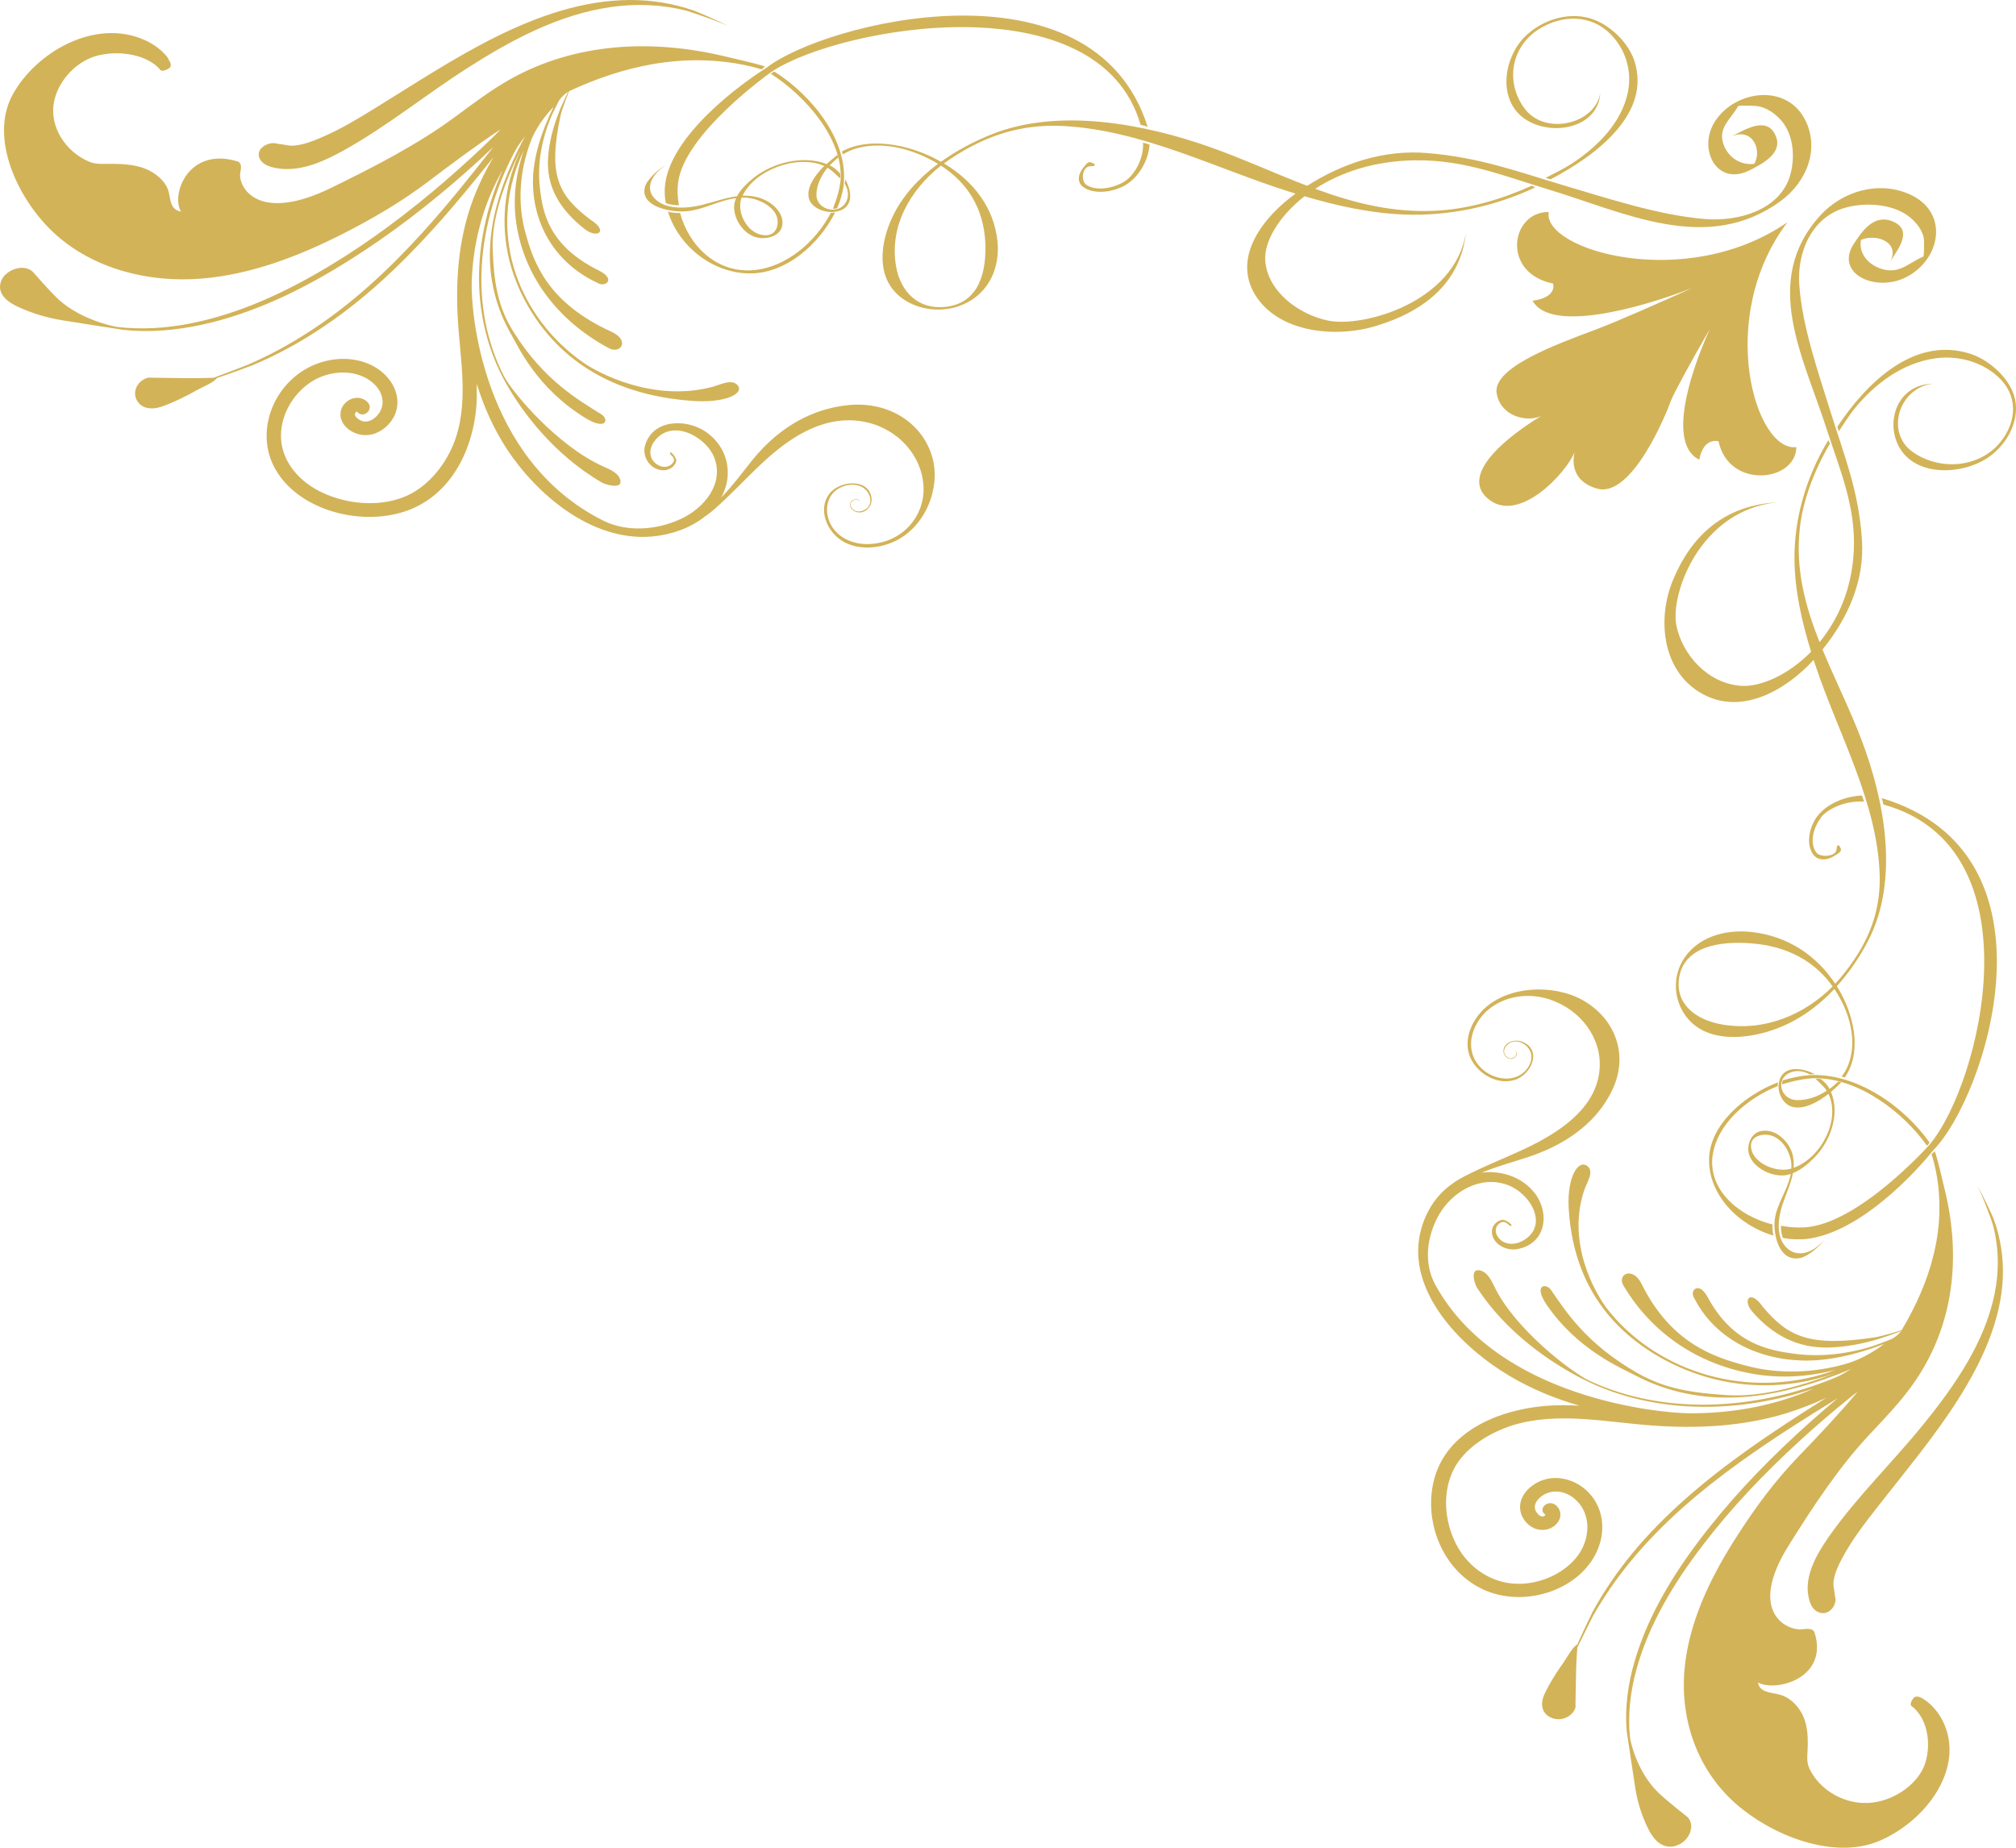 <svg width="36" height="33" viewBox="0 0 36 33" fill="none" xmlns="http://www.w3.org/2000/svg">
<path d="M32.413 19.258C33.193 19.25 33.996 19.874 34.41 20.462C34.422 20.447 34.442 20.437 34.455 20.403C34.008 19.769 33.152 19.149 32.3 19.203C32.154 19.213 31.989 19.248 31.836 19.295C31.823 19.319 31.823 19.346 31.823 19.366C32.003 19.31 32.235 19.258 32.413 19.256V19.258ZM30.582 20.634C30.501 21.253 31.043 21.714 31.652 21.869C31.648 21.922 31.646 22.002 31.673 22.068C31.047 21.89 30.509 21.34 30.519 20.705C30.527 20.104 31.127 19.568 31.752 19.329C31.75 19.348 31.742 19.379 31.744 19.398C31.175 19.625 30.656 20.095 30.584 20.634H30.582ZM32.156 22.133C32.05 22.137 31.944 22.13 31.838 22.109C31.815 22.064 31.801 21.969 31.803 21.896C31.803 21.896 31.803 21.894 31.803 21.892C31.948 21.918 32.093 21.929 32.229 21.92C33.189 21.86 34.44 20.463 34.463 20.435C35.372 19.342 36.413 15.137 33.633 14.369C33.625 14.334 33.619 14.307 33.601 14.253C36.929 15.255 35.431 19.632 34.526 20.538C34.234 20.909 33.158 22.096 32.158 22.135L32.156 22.133ZM29.924 32.968C29.688 33.032 29.535 32.861 29.445 32.687C29.325 32.453 29.243 32.198 29.203 31.942C29.182 31.807 29.054 30.968 29.05 30.927C29.011 30.504 29.07 30.077 29.19 29.669C29.443 28.797 29.953 27.997 30.527 27.274C31.059 26.604 31.667 25.985 32.315 25.406C32.48 25.258 32.647 25.114 32.816 24.972C32.231 25.331 31.65 25.698 31.094 26.097C30.364 26.621 29.677 27.205 29.117 27.887C28.864 28.194 28.64 28.52 28.446 28.862C28.424 28.901 28.271 29.212 28.167 29.426C28.153 29.594 28.145 29.765 28.143 29.933C28.141 30.107 28.128 30.517 28.137 30.483C28.094 30.659 27.868 30.759 27.692 30.674C27.515 30.59 27.509 30.41 27.578 30.261C27.672 30.06 27.792 29.869 27.923 29.688C27.978 29.611 28.073 29.422 28.167 29.369C28.269 29.139 28.418 28.828 28.438 28.789C28.638 28.422 28.877 28.074 29.145 27.746C29.724 27.044 30.438 26.443 31.194 25.904C31.654 25.575 32.131 25.267 32.614 24.964C32.378 25.073 32.133 25.168 31.883 25.245C31.116 25.477 30.315 25.517 29.514 25.46C28.695 25.402 27.808 25.207 27.01 25.456C26.586 25.59 26.148 25.865 25.956 26.248C25.752 26.659 25.795 27.166 25.997 27.568C26.186 27.945 26.557 28.244 27.018 28.282C27.438 28.317 27.884 28.134 28.141 27.827C28.398 27.52 28.442 27.035 28.108 26.76C27.949 26.629 27.725 26.591 27.544 26.711C27.462 26.765 27.391 26.851 27.411 26.949C27.423 27.009 27.523 27.143 27.599 27.055C27.431 26.941 27.684 26.732 27.823 26.924C27.935 27.082 27.806 27.271 27.627 27.314C27.399 27.37 27.193 27.192 27.152 26.994C27.116 26.814 27.209 26.645 27.36 26.535C27.68 26.295 28.112 26.387 28.369 26.657C28.622 26.921 28.669 27.295 28.55 27.623C28.277 28.385 27.226 28.746 26.463 28.377C25.689 28.003 25.383 27.031 25.65 26.292C25.964 25.43 27.026 25.088 27.931 25.097C28.023 25.097 28.112 25.101 28.204 25.105C27.764 24.979 27.342 24.803 26.955 24.573C26.109 24.071 25.202 23.141 25.338 22.146C25.391 21.77 25.585 21.392 25.911 21.158C26.062 21.042 26.256 20.956 26.408 20.883C26.718 20.739 27.036 20.613 27.342 20.462C27.931 20.169 28.518 19.746 28.565 19.084C28.603 18.539 28.228 18.033 27.672 17.85C27.124 17.668 26.502 17.889 26.311 18.413C26.223 18.657 26.27 18.924 26.48 19.104C26.688 19.282 27.032 19.34 27.238 19.125C27.33 19.029 27.381 18.887 27.321 18.765C27.27 18.66 27.134 18.572 27.006 18.608C26.895 18.638 26.802 18.778 26.9 18.866C27.022 18.982 27.148 18.786 27.032 18.765C27.134 18.78 27.075 18.902 26.999 18.911C26.918 18.921 26.849 18.848 26.847 18.778C26.843 18.623 27.032 18.552 27.169 18.601C27.55 18.735 27.352 19.196 27.046 19.288C26.704 19.391 26.339 19.138 26.239 18.844C26.139 18.552 26.28 18.228 26.504 18.016C26.938 17.605 27.737 17.575 28.249 17.855C28.834 18.177 29.088 18.821 28.799 19.449C28.555 19.98 28.051 20.416 27.275 20.669C27.006 20.757 26.722 20.834 26.459 20.943C26.82 20.898 27.191 21.027 27.411 21.315C27.672 21.658 27.619 22.208 27.099 22.308C26.887 22.349 26.637 22.206 26.641 21.991C26.643 21.892 26.722 21.802 26.83 21.785C26.881 21.778 27.03 21.881 26.983 21.894C26.942 21.907 26.895 21.778 26.79 21.841C26.686 21.903 26.692 22.021 26.757 22.103C26.863 22.24 27.048 22.24 27.193 22.16C27.674 21.89 27.326 21.308 26.918 21.162C26.429 20.984 25.936 21.289 25.705 21.68C25.477 22.07 25.416 22.555 25.632 22.948C26.751 24.983 29.657 25.239 30.177 25.241C30.894 25.243 31.601 25.123 32.26 24.854C32.302 24.837 32.345 24.818 32.388 24.799C31.748 25.013 31.067 25.133 30.385 25.125C29.645 25.118 28.909 24.959 28.259 24.627C27.719 24.352 26.9 23.813 26.374 22.995C26.333 22.933 26.243 22.648 26.427 22.689C26.565 22.719 26.633 22.873 26.686 22.98C27.052 23.74 28.069 24.513 28.385 24.661C29.044 24.968 29.783 25.101 30.519 25.086C31.281 25.071 32.039 24.902 32.734 24.62C32.775 24.603 32.814 24.586 32.855 24.567C32.924 24.53 32.991 24.489 33.059 24.449C32.898 24.517 32.734 24.578 32.569 24.637C32.013 24.829 31.422 24.964 30.823 24.96C30.252 24.959 29.694 24.824 29.201 24.564C28.956 24.434 28.18 24.118 27.623 23.309C27.609 23.29 27.566 23.236 27.621 23.305C27.374 22.946 27.605 22.907 27.698 23.04C27.959 23.418 28.322 23.998 29.243 24.524C29.745 24.811 30.238 24.878 30.849 24.917C31.459 24.955 32.164 24.753 32.726 24.541C32.733 24.539 32.747 24.532 32.771 24.522C32.629 24.573 32.484 24.616 32.335 24.65C31.648 24.805 30.915 24.762 30.254 24.522C29.582 24.281 28.966 23.854 28.577 23.296C28.391 23.03 28.063 22.489 28.012 21.572C27.982 21.004 28.192 20.701 28.347 20.827C28.471 20.926 28.34 21.111 28.298 21.235C27.961 22.184 28.489 23.101 28.695 23.369C29.109 23.904 29.708 24.313 30.385 24.526C31.067 24.743 31.813 24.753 32.504 24.556C32.598 24.53 32.692 24.498 32.783 24.464C32.321 24.586 31.83 24.62 31.353 24.545C30.33 24.382 29.5 23.809 29.003 22.98C28.852 22.766 29.15 22.603 29.311 22.925C29.84 23.996 30.617 24.241 31.181 24.391C31.766 24.547 32.398 24.522 32.975 24.354C33.054 24.331 33.328 24.243 33.645 24.004C33.146 24.195 32.627 24.316 32.164 24.298C31.33 24.268 30.599 23.875 30.248 23.172C30.169 23.049 30.336 22.873 30.493 23.165C30.945 24.006 31.591 24.118 32.046 24.178C32.514 24.24 32.995 24.182 33.442 24.041C33.468 24.034 33.613 23.981 33.772 23.918C33.837 23.884 33.888 23.848 33.951 23.773C33.809 23.826 33.668 23.876 33.539 23.916C33.258 24 32.967 24.056 32.669 24.066C32.097 24.082 31.658 23.845 31.294 23.429C31.104 23.214 31.257 23.019 31.475 23.335C31.927 23.875 32.313 24.06 33.47 23.886C33.621 23.863 33.937 23.764 33.957 23.758C34.212 23.33 34.418 22.873 34.532 22.395C34.597 22.124 34.634 21.845 34.632 21.566C34.632 21.396 34.624 21.025 34.491 20.611C34.516 20.591 34.528 20.587 34.548 20.557C34.614 20.74 34.677 21.046 34.722 21.224C35.023 22.433 34.903 23.682 34.153 24.732C33.929 25.045 33.662 25.326 33.395 25.608C32.834 26.205 32.372 26.913 31.944 27.596C31.194 28.791 31.909 29.132 32.186 29.098C32.272 29.089 32.378 29.076 32.404 29.16C32.657 29.971 31.713 30.225 31.393 30.049C31.42 30.225 31.616 30.225 31.762 30.261C31.968 30.309 32.129 30.483 32.205 30.661C32.272 30.822 32.284 30.996 32.282 31.165C32.282 31.292 32.249 31.453 32.306 31.575C32.49 31.979 32.967 32.255 33.444 32.193C33.859 32.139 34.267 31.846 34.381 31.483C34.495 31.116 34.406 30.676 34.139 30.472C34.084 30.45 34.157 30.324 34.194 30.308C34.245 30.285 34.308 30.319 34.349 30.345C34.499 30.44 34.62 30.59 34.695 30.742C35.101 31.569 34.398 32.526 33.55 32.882C32.7 33.237 31.518 32.736 30.882 32.107C30.226 31.457 29.981 30.547 30.095 29.68C30.201 28.872 30.58 28.111 31.029 27.417C31.349 26.917 31.699 26.445 32.117 26.011C32.48 25.634 32.839 25.254 33.171 24.857C33.128 24.889 33.085 24.921 33.044 24.955C32.728 25.209 32.423 25.471 32.127 25.743C31.508 26.31 30.927 26.919 30.423 27.576C29.893 28.265 29.431 29.025 29.213 29.851C29.111 30.236 29.066 30.635 29.107 31.032C29.111 31.071 29.215 31.622 29.604 32.007C29.753 32.155 30.163 32.474 30.111 32.432C30.301 32.578 30.165 32.902 29.924 32.964V32.968ZM32.519 14.603C32.392 14.762 32.302 15.047 32.433 15.225C32.502 15.319 32.794 15.305 32.796 15.163C32.796 15.126 32.814 15.053 32.857 15.126C32.9 15.2 32.855 15.223 32.783 15.27C32.633 15.371 32.445 15.397 32.351 15.216C32.254 15.026 32.321 14.759 32.443 14.59C32.612 14.356 32.949 14.22 33.248 14.208C33.262 14.24 33.277 14.285 33.285 14.317C32.932 14.294 32.629 14.457 32.514 14.601L32.519 14.603ZM32.763 28.497C32.777 28.535 32.763 28.486 32.763 28.497V28.497ZM32.284 28.454C32.245 28.081 32.464 27.722 32.675 27.421C33.169 26.722 33.803 26.11 34.343 25.443C34.905 24.751 35.439 23.979 35.616 23.116C35.7 22.708 35.696 22.289 35.59 21.884C35.576 21.828 35.408 21.36 35.304 21.165C35.406 21.34 35.584 21.721 35.6 21.768C35.724 22.103 35.779 22.459 35.765 22.813C35.733 23.59 35.39 24.324 34.97 24.987C34.542 25.663 34.02 26.282 33.525 26.917C33.299 27.205 33.071 27.501 32.9 27.821C32.832 27.947 32.769 28.081 32.745 28.22C32.726 28.323 32.763 28.401 32.765 28.497C32.822 28.637 32.679 28.853 32.504 28.804C32.345 28.763 32.3 28.585 32.286 28.454H32.284ZM26.376 23C26.415 23.068 26.296 22.867 26.376 23V23ZM33.244 13.22C33.032 12.662 32.765 12.134 32.545 11.6C33.006 11.033 33.295 10.361 33.25 9.657C33.195 8.775 32.936 8.15 32.702 7.397C32.476 6.669 32.178 5.83 32.129 5.07C32.093 4.516 32.343 3.864 32.983 3.701C33.319 3.615 33.762 3.643 34.049 3.838C34.2 3.941 34.343 4.111 34.357 4.289C34.359 4.321 34.363 4.574 34.343 4.583C34.076 4.697 33.906 4.915 33.572 4.793C33.328 4.703 33.191 4.501 33.232 4.284C33.523 4.16 33.947 4.344 33.745 4.686C33.745 4.686 33.752 4.677 33.76 4.66C33.756 4.667 33.749 4.677 33.745 4.686C33.866 4.484 34.181 4.121 33.806 3.958C33.466 3.81 33.248 4.132 33.105 4.353C33.097 4.364 33.091 4.375 33.085 4.387C33.083 4.39 33.079 4.394 33.077 4.396C33.077 4.396 33.079 4.392 33.081 4.39C32.789 4.907 33.513 5.225 34.047 4.946C34.66 4.626 34.813 3.784 34.094 3.467C33.529 3.22 32.894 3.426 32.514 3.838C31.434 5.014 32.213 6.388 32.62 7.667C32.847 8.373 33.144 9.041 33.103 9.846C33.069 10.526 32.818 11.07 32.492 11.469C32.237 10.825 32.06 10.17 32.139 9.442C32.194 8.925 32.406 8.384 32.679 7.92C32.671 7.908 32.661 7.89 32.649 7.861C32.241 8.532 32.038 9.288 32.044 9.983C32.048 10.544 32.174 11.1 32.341 11.64C31.923 12.065 31.422 12.276 31.08 12.248C30.486 12.199 30.048 11.692 29.938 11.185C29.814 10.616 30.358 9.108 31.736 8.972C30.768 9.026 30.183 9.591 29.863 10.389C29.596 11.056 29.675 11.993 30.399 12.392C31.122 12.793 31.919 12.297 32.386 11.786C32.386 11.786 32.386 11.786 32.386 11.784C32.396 11.816 32.406 11.847 32.417 11.879C32.826 13.109 33.533 14.336 33.566 15.644C33.582 16.341 33.328 16.908 32.871 17.457C32.839 17.496 32.806 17.533 32.771 17.569C32.443 17.071 31.931 16.719 31.285 16.646C30.79 16.588 30.279 16.747 30.04 17.17C29.857 17.496 29.898 17.913 30.146 18.2C30.519 18.63 31.208 18.559 31.701 18.38C32.113 18.23 32.465 17.973 32.757 17.663C32.822 17.76 32.881 17.865 32.93 17.977C33.081 18.316 33.14 18.715 32.987 19.061C32.963 19.117 32.924 19.177 32.885 19.23C32.9 19.231 32.916 19.233 32.942 19.244C33.246 18.805 33.114 18.183 32.875 17.741C32.853 17.698 32.826 17.655 32.8 17.614C33.026 17.365 33.214 17.084 33.36 16.801C33.925 15.71 33.65 14.289 33.242 13.216L33.244 13.22ZM32.726 17.618C32.235 18.112 31.514 18.43 30.752 18.297C30.246 18.209 29.904 17.902 29.987 17.444C30.089 16.895 30.725 16.805 31.271 16.848C31.917 16.897 32.406 17.168 32.726 17.618ZM33.849 4.51C33.849 4.51 33.845 4.518 33.841 4.523C33.843 4.518 33.847 4.514 33.849 4.51ZM33.796 4.6C33.786 4.617 33.774 4.636 33.762 4.658C33.772 4.643 33.784 4.621 33.796 4.6ZM33.837 4.531C33.837 4.531 33.825 4.551 33.817 4.564C33.825 4.551 33.831 4.54 33.837 4.531ZM31.762 19.366C31.744 19.525 31.84 19.726 32.009 19.769C32.219 19.821 32.464 19.683 32.651 19.537C32.653 19.542 32.657 19.548 32.659 19.553C32.861 20.006 32.525 20.677 32.029 20.857C32.035 20.776 32.029 20.695 32.009 20.613C31.948 20.392 31.713 20.147 31.444 20.201C31.253 20.241 31.186 20.475 31.235 20.624C31.306 20.843 31.591 20.999 31.83 20.993C31.881 20.993 31.931 20.982 31.978 20.965C31.927 21.252 31.711 21.521 31.689 21.813C31.671 22.068 31.773 22.545 32.15 22.467C32.288 22.439 32.504 22.251 32.578 22.145C32.37 22.381 32.099 22.468 31.909 22.289C31.703 22.096 31.752 21.75 31.828 21.521C31.889 21.332 31.98 21.145 32.017 20.952C32.164 20.892 32.294 20.782 32.394 20.68C32.692 20.381 32.861 19.892 32.696 19.501C32.745 19.462 32.869 19.342 32.879 19.331C32.861 19.323 32.849 19.319 32.824 19.318C32.783 19.359 32.718 19.413 32.669 19.449C32.667 19.443 32.663 19.437 32.661 19.432C32.629 19.372 32.578 19.323 32.514 19.271C32.47 19.267 32.443 19.265 32.423 19.271C32.486 19.327 32.584 19.421 32.62 19.48C32.457 19.587 32.268 19.655 32.08 19.647C31.795 19.636 31.697 19.273 31.964 19.158C32.082 19.108 32.209 19.128 32.323 19.19C32.359 19.185 32.384 19.183 32.41 19.186C32.158 19.052 31.803 19.024 31.762 19.364V19.366ZM31.989 20.87C31.989 20.87 31.983 20.872 31.978 20.873C31.695 20.956 31.243 20.744 31.269 20.441C31.283 20.289 31.471 20.244 31.603 20.274C31.838 20.327 31.976 20.593 31.989 20.793C31.989 20.819 31.989 20.845 31.989 20.872V20.87ZM33.896 7.951C33.672 7.493 33.9 6.864 34.514 6.854C33.913 6.922 33.654 7.725 34.163 8.077C34.66 8.419 35.353 8.344 35.716 7.903C36.024 7.526 36.042 7.049 35.665 6.716C35.376 6.459 34.962 6.345 34.565 6.399C33.968 6.48 33.478 6.86 33.124 7.289C33.026 7.407 32.924 7.575 32.836 7.702C32.83 7.685 32.816 7.641 32.81 7.622C33.317 6.858 34.165 5.999 35.174 6.315C35.49 6.414 35.804 6.688 35.932 6.976C36.112 7.378 35.916 7.846 35.569 8.122C35.107 8.489 34.19 8.547 33.896 7.951ZM15.067 3.295C15.052 3.43 15.008 3.58 14.95 3.718C14.924 3.729 14.895 3.728 14.873 3.728C14.94 3.565 15.003 3.353 15.012 3.192C15.046 2.475 14.392 1.719 13.766 1.318C13.785 1.307 13.795 1.29 13.829 1.279C14.506 1.708 15.152 2.516 15.065 3.295H15.067ZM13.375 4.883C12.684 4.872 12.103 4.359 11.928 3.778C11.999 3.804 12.087 3.804 12.144 3.803C12.295 4.368 12.778 4.881 13.454 4.825C14.041 4.776 14.571 4.315 14.836 3.801C14.857 3.803 14.891 3.797 14.912 3.795C14.63 4.36 14.031 4.894 13.375 4.883ZM12.107 3.275C12.093 3.4 12.099 3.533 12.124 3.666C12.124 3.666 12.122 3.666 12.12 3.666C12.04 3.666 11.936 3.649 11.889 3.627C11.871 3.529 11.865 3.43 11.873 3.334C11.948 2.417 13.273 1.468 13.687 1.211C14.702 0.41 19.512 -0.824 20.494 2.264C20.435 2.245 20.408 2.237 20.368 2.23C19.622 -0.348 15.014 0.474 13.795 1.271C13.762 1.292 12.203 2.395 12.107 3.275ZM3.003 1.054C3.032 1.093 3.067 1.151 3.04 1.198C3.022 1.232 2.883 1.296 2.859 1.243C2.645 0.99 2.17 0.893 1.766 0.987C1.367 1.078 1.035 1.445 0.963 1.825C0.882 2.262 1.165 2.709 1.599 2.891C1.73 2.945 1.905 2.923 2.046 2.926C2.231 2.93 2.421 2.945 2.592 3.012C2.781 3.087 2.967 3.241 3.014 3.432C3.046 3.568 3.042 3.748 3.232 3.778C3.05 3.479 3.358 2.621 4.232 2.88C4.324 2.906 4.306 3.003 4.291 3.082C4.247 3.334 4.595 4.001 5.918 3.353C6.676 2.982 7.461 2.58 8.129 2.086C8.445 1.852 8.759 1.614 9.107 1.417C10.275 0.762 11.639 0.693 12.945 1.007C13.137 1.054 13.467 1.123 13.664 1.189C13.632 1.206 13.628 1.217 13.603 1.239C13.159 1.105 12.755 1.084 12.57 1.078C12.266 1.069 11.963 1.093 11.663 1.144C11.139 1.234 10.636 1.408 10.161 1.629C10.155 1.648 10.037 1.936 10.008 2.073C9.782 3.13 9.969 3.488 10.542 3.922C10.88 4.134 10.662 4.269 10.436 4.087C9.994 3.739 9.749 3.329 9.788 2.805C9.806 2.533 9.88 2.267 9.978 2.011C10.022 1.895 10.084 1.767 10.145 1.638C10.063 1.693 10.022 1.739 9.982 1.797C9.906 1.943 9.845 2.073 9.837 2.097C9.67 2.501 9.59 2.941 9.643 3.374C9.692 3.791 9.796 4.389 10.695 4.832C11.007 4.986 10.811 5.134 10.679 5.057C9.927 4.711 9.523 4.027 9.517 3.261C9.513 2.836 9.662 2.363 9.884 1.91C9.613 2.192 9.509 2.441 9.482 2.513C9.281 3.037 9.234 3.617 9.383 4.158C9.527 4.681 9.77 5.401 10.917 5.924C11.264 6.081 11.076 6.349 10.848 6.205C9.963 5.722 9.364 4.943 9.221 3.997C9.154 3.559 9.207 3.108 9.354 2.687C9.313 2.769 9.277 2.853 9.246 2.939C9.01 3.567 8.995 4.252 9.209 4.887C9.421 5.514 9.845 6.077 10.414 6.474C10.697 6.673 11.679 7.186 12.723 6.909C12.857 6.873 13.065 6.761 13.169 6.877C13.3 7.023 12.965 7.206 12.348 7.159C11.351 7.085 10.772 6.764 10.489 6.586C9.894 6.21 9.45 5.634 9.209 5.006C8.969 4.394 8.946 3.718 9.138 3.093C9.179 2.958 9.232 2.825 9.291 2.696C9.279 2.717 9.27 2.732 9.268 2.735C9.02 3.245 8.777 3.887 8.798 4.447C8.818 5.008 8.877 5.465 9.173 5.933C9.715 6.796 10.334 7.146 10.738 7.399C10.88 7.489 10.829 7.699 10.446 7.461C10.52 7.513 10.463 7.472 10.442 7.459C9.58 6.923 9.26 6.199 9.128 5.971C8.861 5.508 8.732 4.991 8.749 4.467C8.765 3.917 8.93 3.379 9.158 2.874C9.226 2.724 9.299 2.576 9.378 2.432C9.332 2.492 9.287 2.554 9.244 2.616C9.224 2.651 9.203 2.687 9.183 2.724C8.851 3.353 8.645 4.044 8.604 4.742C8.563 5.416 8.685 6.1 8.997 6.714C9.148 7.01 9.957 7.966 10.77 8.33C10.884 8.38 11.05 8.447 11.078 8.577C11.117 8.747 10.811 8.655 10.744 8.616C9.87 8.105 9.311 7.337 9.028 6.832C8.69 6.225 8.539 5.544 8.555 4.864C8.569 4.239 8.722 3.617 8.975 3.035C8.952 3.074 8.932 3.112 8.912 3.151C8.598 3.746 8.443 4.392 8.423 5.051C8.408 5.529 8.594 8.206 10.77 9.297C11.192 9.509 11.722 9.468 12.152 9.271C12.584 9.073 12.933 8.631 12.755 8.174C12.609 7.796 11.987 7.457 11.679 7.89C11.588 8.019 11.582 8.189 11.726 8.29C11.816 8.354 11.942 8.361 12.014 8.268C12.087 8.17 11.948 8.125 11.963 8.088C11.979 8.045 12.085 8.185 12.077 8.232C12.054 8.33 11.954 8.401 11.847 8.399C11.612 8.397 11.467 8.161 11.516 7.968C11.641 7.493 12.24 7.463 12.607 7.714C12.992 7.979 13.098 8.459 12.896 8.852C12.89 8.863 12.884 8.874 12.878 8.886C13.082 8.678 13.257 8.438 13.438 8.213C13.931 7.605 14.533 7.294 15.158 7.234C15.898 7.165 16.493 7.579 16.654 8.187C16.795 8.719 16.528 9.41 15.972 9.67C15.686 9.803 15.307 9.831 15.034 9.657C14.757 9.483 14.602 9.088 14.812 8.816C14.999 8.575 15.535 8.537 15.564 8.912C15.574 9.047 15.444 9.193 15.285 9.142C15.211 9.12 15.156 9.039 15.191 8.968C15.222 8.904 15.366 8.887 15.352 8.981C15.364 8.872 15.124 8.925 15.207 9.067C15.27 9.178 15.444 9.138 15.507 9.05C15.58 8.947 15.531 8.801 15.435 8.726C15.325 8.638 15.162 8.642 15.036 8.695C14.753 8.811 14.71 9.129 14.834 9.365C14.959 9.603 15.224 9.722 15.503 9.717C16.106 9.704 16.518 9.223 16.491 8.689C16.465 8.146 16.049 7.669 15.472 7.541C14.769 7.386 14.154 7.777 13.679 8.208C13.432 8.431 13.206 8.674 12.965 8.902C12.859 9.002 12.733 9.127 12.59 9.223C12.329 9.432 11.983 9.552 11.641 9.582C10.554 9.676 9.572 8.813 9.052 8.021C8.814 7.657 8.639 7.264 8.514 6.856C8.514 6.94 8.514 7.023 8.514 7.107C8.494 7.936 8.088 8.902 7.141 9.161C6.329 9.384 5.282 9.071 4.899 8.346C4.522 7.635 4.95 6.682 5.787 6.455C6.148 6.358 6.554 6.412 6.833 6.654C7.118 6.899 7.204 7.298 6.933 7.584C6.806 7.719 6.621 7.802 6.425 7.76C6.211 7.715 6.026 7.523 6.093 7.315C6.146 7.15 6.356 7.04 6.523 7.148C6.727 7.281 6.49 7.506 6.372 7.348C6.274 7.414 6.417 7.511 6.482 7.524C6.588 7.547 6.684 7.483 6.745 7.41C6.882 7.249 6.847 7.04 6.711 6.89C6.421 6.573 5.893 6.598 5.551 6.824C5.209 7.051 4.995 7.453 5.019 7.841C5.046 8.266 5.359 8.616 5.763 8.801C6.195 9.002 6.745 9.056 7.198 8.882C7.622 8.719 7.935 8.326 8.094 7.94C8.392 7.214 8.209 6.394 8.172 5.639C8.135 4.903 8.204 4.168 8.482 3.473C8.573 3.245 8.683 3.024 8.81 2.81C8.465 3.243 8.115 3.671 7.742 4.083C7.13 4.759 6.456 5.396 5.671 5.905C5.306 6.143 4.921 6.351 4.514 6.521C4.473 6.538 4.128 6.667 3.874 6.751C3.815 6.835 3.605 6.918 3.521 6.965C3.319 7.079 3.107 7.184 2.887 7.262C2.722 7.32 2.526 7.309 2.441 7.144C2.355 6.982 2.469 6.776 2.663 6.742C2.626 6.747 3.075 6.749 3.262 6.753C3.446 6.757 3.631 6.753 3.815 6.747C4.051 6.66 4.393 6.528 4.436 6.51C4.815 6.345 5.176 6.148 5.518 5.926C6.279 5.435 6.935 4.823 7.53 4.169C7.982 3.673 8.398 3.151 8.81 2.625C8.651 2.777 8.488 2.926 8.323 3.072C7.673 3.647 6.978 4.184 6.232 4.652C5.427 5.158 4.54 5.6 3.584 5.804C3.136 5.899 2.669 5.941 2.211 5.892C2.166 5.888 1.259 5.744 1.112 5.72C0.835 5.675 0.56 5.592 0.309 5.474C0.122 5.386 -0.058 5.24 0.018 5.025C0.093 4.808 0.45 4.692 0.603 4.872C0.56 4.823 0.892 5.209 1.049 5.351C1.457 5.722 2.052 5.834 2.094 5.839C2.524 5.89 2.961 5.862 3.382 5.78C4.287 5.605 5.129 5.205 5.895 4.742C6.627 4.301 7.306 3.786 7.944 3.237C8.249 2.973 8.545 2.702 8.832 2.421C8.869 2.383 8.906 2.346 8.942 2.308C8.498 2.601 8.074 2.919 7.652 3.239C7.165 3.608 6.639 3.915 6.087 4.194C5.317 4.581 4.477 4.905 3.594 4.976C2.647 5.053 1.666 4.8 0.98 4.175C0.315 3.57 -0.192 2.468 0.221 1.7C0.635 0.932 1.701 0.316 2.588 0.717C2.749 0.79 2.91 0.906 3.007 1.047L3.003 1.054ZM20.41 2.546C20.447 2.556 20.494 2.571 20.529 2.584C20.506 2.859 20.347 3.162 20.086 3.312C19.899 3.419 19.607 3.471 19.404 3.376C19.208 3.284 19.243 3.114 19.359 2.977C19.412 2.913 19.436 2.872 19.518 2.915C19.597 2.956 19.518 2.969 19.475 2.969C19.32 2.969 19.298 3.235 19.398 3.301C19.587 3.426 19.901 3.353 20.078 3.243C20.237 3.143 20.425 2.868 20.412 2.544L20.41 2.546ZM4.968 2.571C4.98 2.571 4.929 2.556 4.968 2.571V2.571ZM13.027 0.476C12.817 0.374 12.313 0.206 12.254 0.191C11.818 0.079 11.361 0.062 10.913 0.125C9.969 0.26 9.113 0.725 8.341 1.219C7.597 1.694 6.912 2.256 6.136 2.687C5.802 2.872 5.402 3.059 4.999 3.012C4.856 2.996 4.666 2.949 4.626 2.801C4.577 2.636 4.817 2.513 4.968 2.571C5.072 2.576 5.156 2.612 5.268 2.599C5.421 2.582 5.567 2.528 5.706 2.469C6.06 2.323 6.387 2.123 6.709 1.925C7.416 1.49 8.105 1.032 8.855 0.659C9.59 0.294 10.399 0.004 11.245 3.8147e-05C11.63 -0.002 12.016 0.06 12.376 0.184C12.427 0.2 12.839 0.374 13.024 0.476H13.027ZM10.742 8.614C10.884 8.693 10.671 8.577 10.742 8.614V8.614ZM13.261 3.494C13.473 3.044 14.213 2.758 14.7 2.956C14.706 2.958 14.712 2.962 14.718 2.964C14.553 3.13 14.394 3.351 14.445 3.546C14.486 3.701 14.7 3.797 14.875 3.786C15.248 3.759 15.228 3.434 15.091 3.198C15.095 3.222 15.091 3.245 15.083 3.278C15.148 3.385 15.165 3.503 15.107 3.61C14.975 3.849 14.584 3.748 14.579 3.486C14.578 3.314 14.657 3.142 14.777 2.996C14.842 3.033 14.94 3.125 14.999 3.185C15.008 3.166 15.005 3.143 15.003 3.1C14.95 3.041 14.898 2.994 14.834 2.962C14.828 2.958 14.822 2.956 14.816 2.954C14.857 2.911 14.918 2.853 14.965 2.818C14.965 2.795 14.959 2.784 14.953 2.767C14.94 2.777 14.806 2.887 14.761 2.93C14.341 2.765 13.803 2.906 13.469 3.168C13.357 3.256 13.23 3.374 13.161 3.505C12.949 3.531 12.743 3.61 12.535 3.66C12.285 3.722 11.908 3.754 11.704 3.559C11.514 3.379 11.618 3.132 11.883 2.951C11.763 3.014 11.555 3.207 11.518 3.333C11.421 3.677 11.936 3.786 12.213 3.776C12.531 3.765 12.833 3.576 13.145 3.539C13.126 3.583 13.112 3.628 13.11 3.675C13.096 3.894 13.257 4.162 13.493 4.235C13.656 4.286 13.913 4.231 13.962 4.055C14.031 3.808 13.77 3.585 13.532 3.524C13.442 3.499 13.355 3.494 13.269 3.495L13.261 3.494ZM13.33 3.531C13.548 3.548 13.832 3.685 13.88 3.9C13.909 4.023 13.856 4.194 13.689 4.201C13.357 4.216 13.143 3.793 13.241 3.537C13.241 3.533 13.243 3.531 13.245 3.527C13.273 3.527 13.302 3.527 13.328 3.529L13.33 3.531ZM27.686 3.203C27.668 3.198 27.619 3.183 27.601 3.177C27.741 3.102 27.929 3.012 28.059 2.928C28.538 2.616 28.966 2.179 29.072 1.633C29.143 1.269 29.033 0.886 28.762 0.612C28.412 0.255 27.892 0.257 27.472 0.526C26.979 0.844 26.875 1.479 27.232 1.947C27.599 2.426 28.481 2.215 28.575 1.666C28.544 2.228 27.853 2.419 27.362 2.198C26.722 1.91 26.816 1.069 27.23 0.655C27.54 0.346 28.055 0.182 28.487 0.36C28.797 0.487 29.084 0.784 29.182 1.077C29.496 2.013 28.532 2.763 27.684 3.205L27.686 3.203ZM32.243 2.159C31.923 1.488 31.002 1.603 30.633 2.155C30.311 2.636 30.635 3.31 31.206 3.059C31.206 3.059 31.202 3.061 31.2 3.063C31.204 3.061 31.208 3.059 31.212 3.055C31.224 3.05 31.236 3.044 31.249 3.039C31.493 2.913 31.852 2.724 31.701 2.408C31.536 2.059 31.131 2.337 30.906 2.441C30.915 2.438 30.923 2.434 30.931 2.43C30.917 2.438 30.906 2.441 30.906 2.441C31.285 2.267 31.471 2.662 31.328 2.926C31.09 2.956 30.874 2.823 30.784 2.597C30.662 2.286 30.904 2.138 31.037 1.897C31.047 1.878 31.324 1.889 31.357 1.893C31.55 1.91 31.73 2.048 31.838 2.189C32.042 2.458 32.056 2.866 31.954 3.172C31.756 3.754 31.041 3.962 30.438 3.911C29.612 3.842 28.709 3.542 27.923 3.31C27.111 3.07 26.439 2.812 25.481 2.733C24.717 2.67 23.977 2.913 23.343 3.319C22.77 3.1 22.204 2.838 21.603 2.625C20.449 2.217 18.91 1.917 17.706 2.4C17.392 2.526 17.082 2.689 16.803 2.889C16.758 2.865 16.713 2.84 16.666 2.816C16.194 2.584 15.521 2.441 15.034 2.705C15.046 2.732 15.046 2.745 15.048 2.758C15.107 2.724 15.175 2.69 15.236 2.668C15.619 2.539 16.049 2.606 16.414 2.756C16.534 2.805 16.646 2.863 16.75 2.926C16.404 3.185 16.112 3.501 15.937 3.874C15.725 4.321 15.627 4.95 16.084 5.308C16.387 5.546 16.84 5.596 17.201 5.437C17.669 5.233 17.859 4.767 17.812 4.312C17.753 3.716 17.386 3.235 16.856 2.919C16.897 2.889 16.94 2.859 16.982 2.831C17.592 2.428 18.22 2.213 18.976 2.25C20.398 2.322 21.709 3.011 23.033 3.426C23.068 3.437 23.103 3.447 23.137 3.458C23.137 3.458 23.137 3.458 23.135 3.458C22.565 3.87 22 4.585 22.412 5.263C22.823 5.939 23.843 6.044 24.574 5.821C25.453 5.553 26.086 5.036 26.178 4.147C25.985 5.407 24.328 5.856 23.712 5.725C23.164 5.607 22.626 5.188 22.593 4.643C22.575 4.329 22.819 3.876 23.296 3.505C23.877 3.677 24.478 3.81 25.09 3.832C25.846 3.861 26.675 3.698 27.417 3.346C27.387 3.334 27.366 3.323 27.354 3.316C26.84 3.55 26.245 3.728 25.681 3.761C24.886 3.81 24.179 3.627 23.486 3.372C23.93 3.084 24.529 2.872 25.271 2.863C26.15 2.851 26.865 3.147 27.627 3.376C29.005 3.791 30.474 4.55 31.789 3.597C32.252 3.261 32.496 2.685 32.243 2.157V2.159ZM16.803 2.958C17.282 3.267 17.561 3.724 17.594 4.319C17.62 4.821 17.502 5.403 16.903 5.478C16.402 5.542 16.079 5.216 16 4.75C15.88 4.046 16.249 3.394 16.803 2.958ZM30.943 2.425C30.943 2.425 30.951 2.421 30.955 2.419C30.951 2.421 30.947 2.423 30.943 2.425ZM30.959 2.417C30.974 2.41 30.988 2.404 31 2.398C30.986 2.406 30.972 2.411 30.959 2.417ZM31.076 2.365C31.076 2.365 31.053 2.374 31.041 2.38C31.055 2.374 31.065 2.368 31.076 2.365ZM31.102 2.353C31.102 2.353 31.092 2.357 31.086 2.361C31.092 2.357 31.098 2.355 31.102 2.353ZM26.545 8.884C25.962 8.33 27.521 7.431 27.521 7.431C27.256 7.549 26.796 7.431 26.726 7.026C26.647 6.562 27.806 6.145 28.503 5.883C28.862 5.748 29.596 5.424 30.224 5.141C29.205 5.538 27.672 5.933 27.368 5.371C27.819 5.31 27.733 5.064 27.733 5.064C26.802 4.875 26.977 3.78 27.656 3.786C27.535 4.46 30.095 5.227 31.919 3.969C30.631 5.671 31.343 8.079 32.078 7.985C32.068 8.61 30.872 8.743 30.688 7.882C30.688 7.882 30.423 7.796 30.344 8.21C29.8 7.946 30.126 6.783 30.531 5.879C30.199 6.454 29.881 7.038 29.84 7.152C29.759 7.382 29.139 8.906 28.518 8.726C28.047 8.59 28.084 8.219 28.118 8.073C27.978 8.438 27.095 9.404 26.545 8.884Z" fill="#D3B358"/>
</svg>
